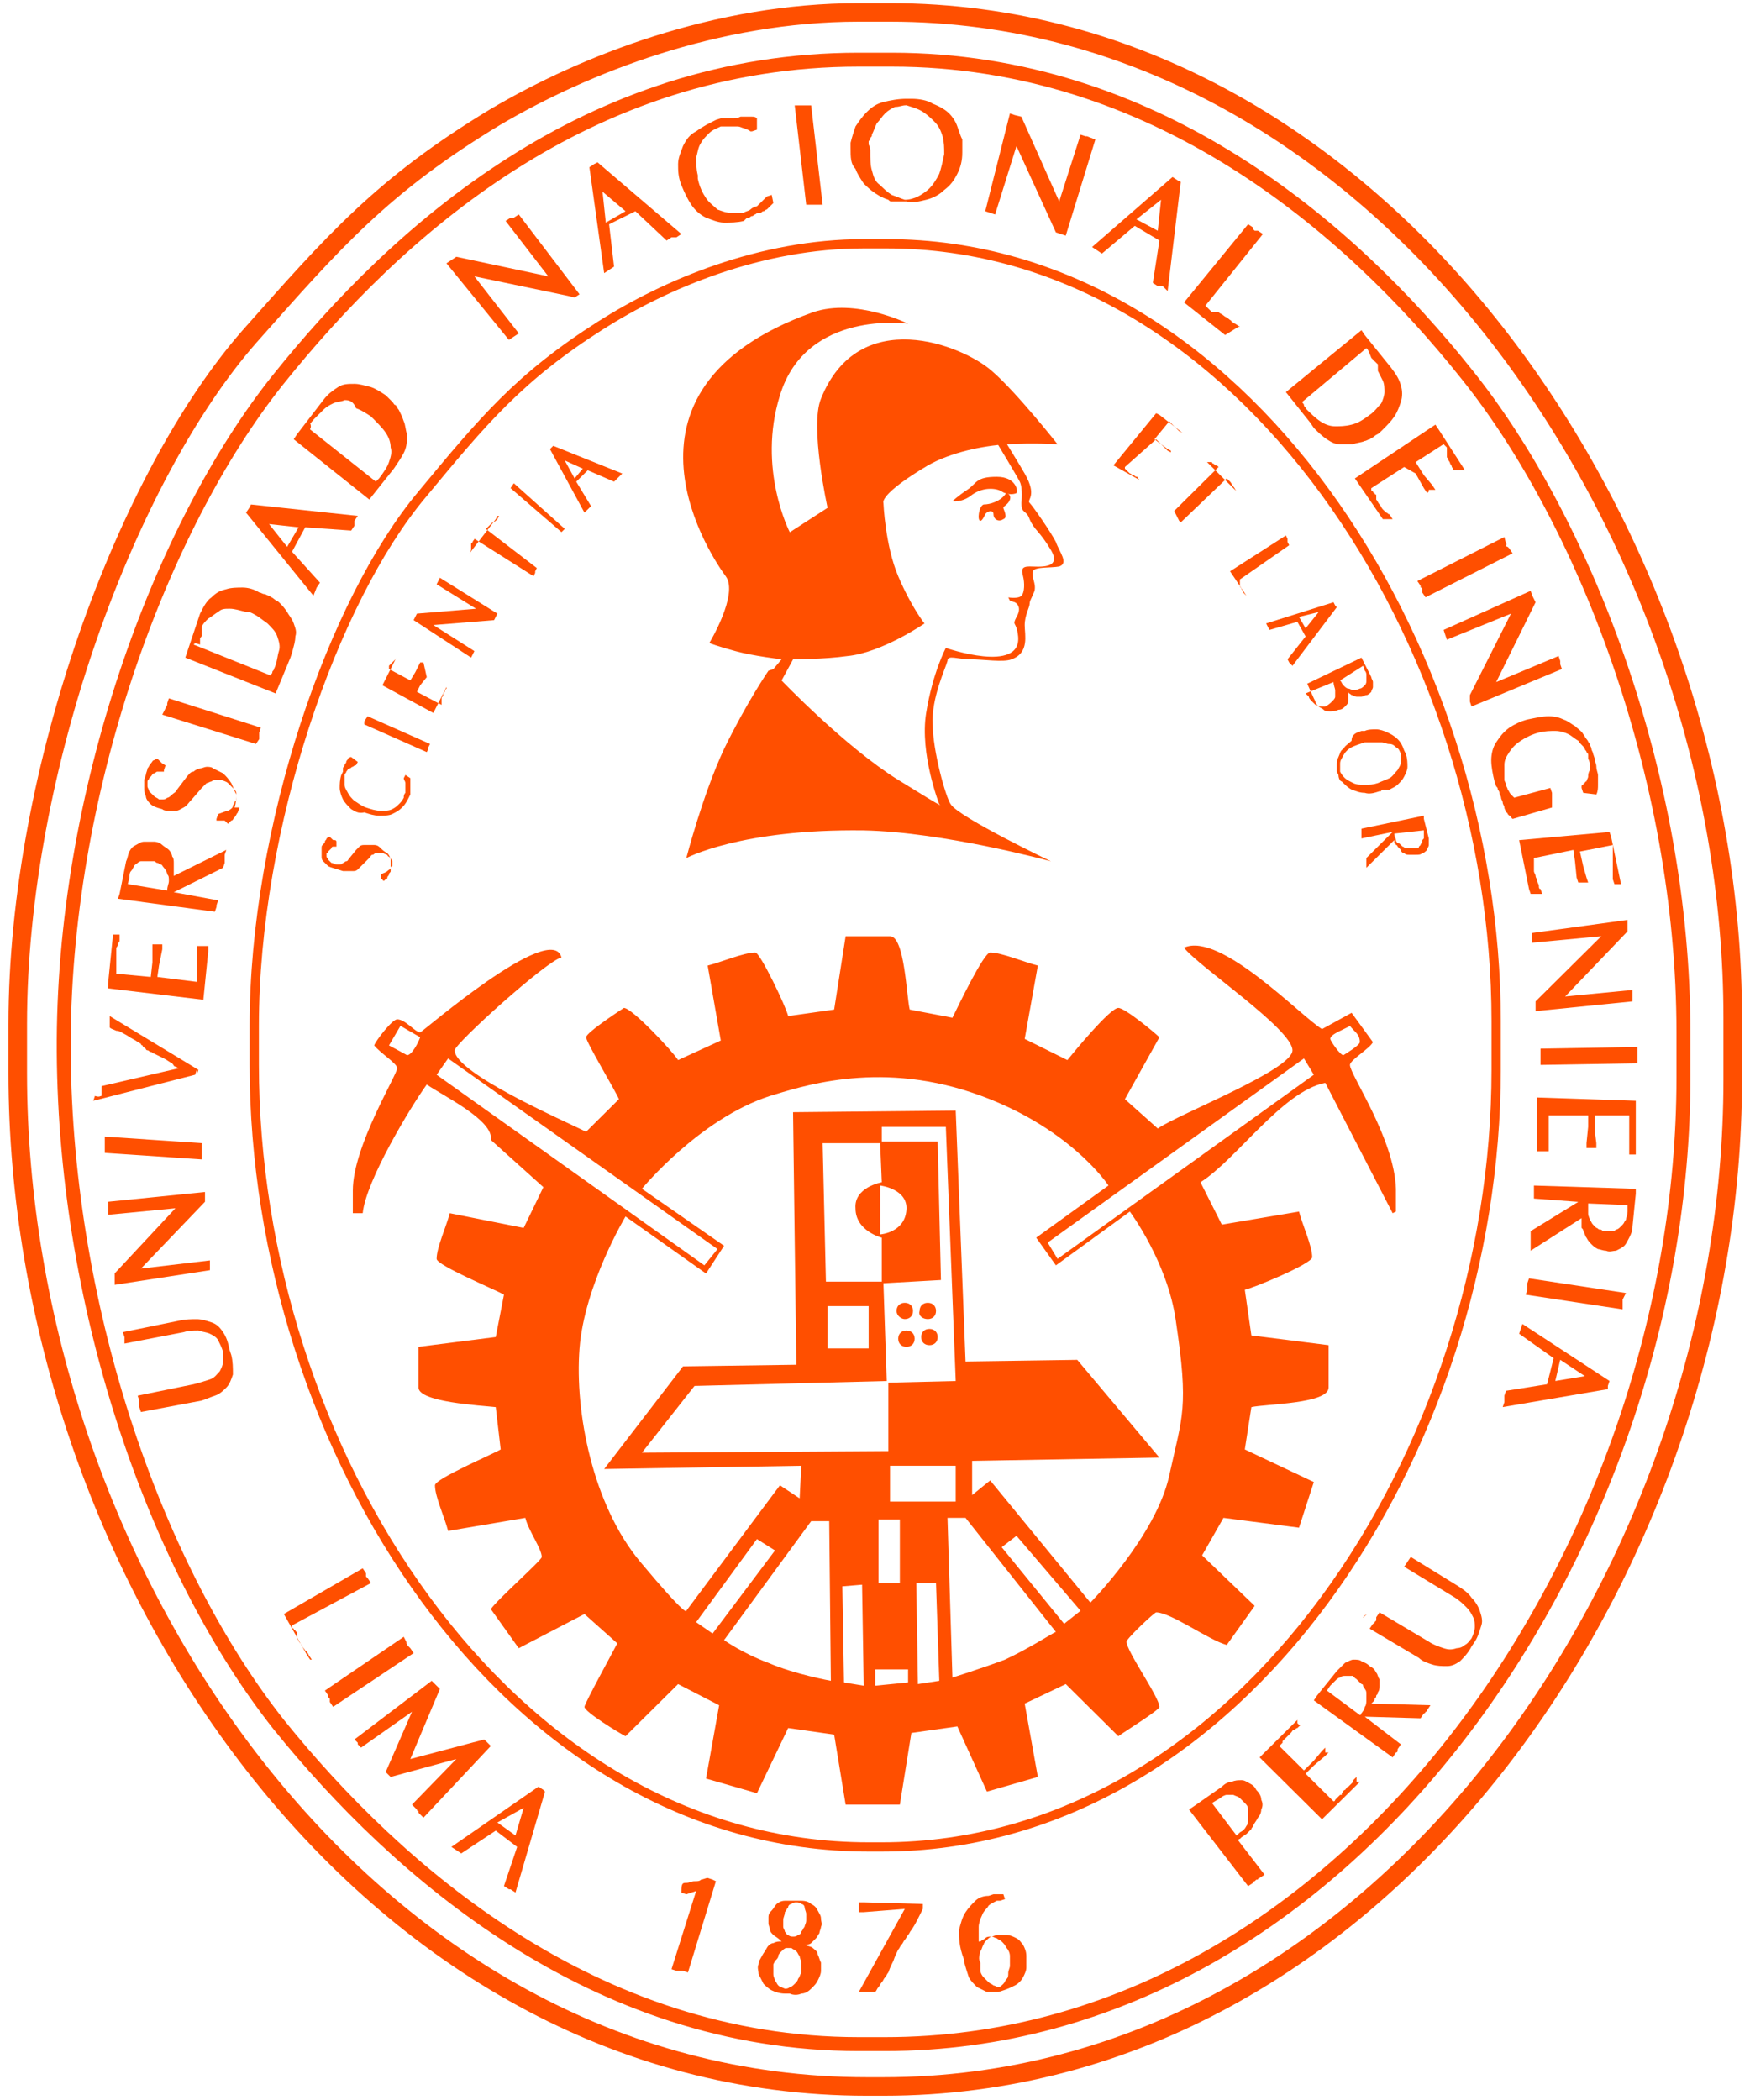 <svg width="50" height="60" viewBox="0 0 50 60" fill="none" xmlns="http://www.w3.org/2000/svg">
<path d="M24.537 1.705H25.476C33.032 1.705 38.57 6.5 41.903 10.689C45.235 14.832 48.098 22.141 48.098 29.495V30.799C48.098 44.066 38.617 58.403 25.288 58.403H24.537C16.98 58.403 11.348 53.469 7.969 49.279C4.543 44.95 1.868 37.595 1.821 30.054C1.774 22.653 4.59 15.065 7.922 10.876C11.348 6.593 16.793 1.705 24.537 1.705Z" stroke="#FF4F00" stroke-width="0.398" stroke-miterlimit="10"/>
<path d="M0.507 29.263C0.507 21.955 3.651 13.576 7.124 9.619C9.518 6.919 10.926 5.29 14.165 3.335C16.699 1.845 20.454 0.355 24.537 0.355H25.429C39.509 0.355 49.506 15.252 49.506 29.077V30.846C49.506 44.811 39.509 59.614 25.241 59.614H24.772C10.41 59.614 0.507 44.764 0.507 30.66V29.263V29.263Z" stroke="#FF4F00" stroke-width="0.53" stroke-miterlimit="10"/>
<path d="M7.265 29.309C7.265 23.63 9.518 17.159 12.052 14.134C13.789 12.039 14.822 10.782 17.168 9.292C18.999 8.129 21.721 6.965 24.678 6.965H25.335C35.52 6.965 42.747 18.463 42.747 29.169V30.566C42.747 41.365 35.52 52.77 25.194 52.77H24.819C14.446 52.77 7.265 41.319 7.265 30.426C7.265 30.426 7.265 29.309 7.265 29.309Z" stroke="#FF4F00" stroke-width="0.265" stroke-miterlimit="10"/>
<path d="M39.087 48.628C38.945 48.768 39.276 48.441 39.087 48.628V48.628Z" fill="#FF4F00"/>
<path d="M4.027 40.343L3.98 40.203V40.157V40.11C3.98 40.11 3.98 40.11 3.98 40.063C3.98 40.063 3.98 40.063 3.98 40.017L3.933 39.877L5.529 39.551C5.716 39.505 5.857 39.458 5.998 39.412C6.139 39.365 6.186 39.272 6.28 39.179C6.327 39.086 6.373 38.993 6.373 38.9C6.373 38.807 6.373 38.714 6.373 38.62C6.327 38.481 6.28 38.388 6.233 38.295C6.186 38.202 6.092 38.155 5.998 38.108C5.904 38.062 5.81 38.062 5.669 38.015C5.529 38.015 5.388 38.015 5.247 38.062L3.557 38.388V38.202L3.51 38.062L5.106 37.736C5.294 37.69 5.482 37.69 5.623 37.69C5.763 37.69 5.904 37.736 6.045 37.783C6.186 37.829 6.28 37.922 6.373 38.062C6.467 38.202 6.514 38.341 6.561 38.574L6.608 38.714C6.655 38.9 6.655 39.086 6.655 39.272C6.608 39.412 6.561 39.551 6.467 39.645C6.373 39.738 6.28 39.831 6.139 39.877C5.998 39.924 5.904 39.97 5.763 40.017L4.027 40.343Z" fill="#FF4F00"/>
<path d="M3.276 36.71V36.57V36.384L5.012 34.522L3.088 34.708V34.569C3.088 34.569 3.088 34.569 3.088 34.522C3.088 34.522 3.088 34.522 3.088 34.476V34.336L5.857 34.057V34.196V34.336L4.027 36.245L5.998 36.012V36.151V36.291L3.276 36.71Z" fill="#FF4F00"/>
<path d="M2.994 32.754C2.994 32.707 2.994 32.707 2.994 32.754C2.994 32.707 2.994 32.707 2.994 32.754C2.994 32.707 2.994 32.707 2.994 32.754V32.661V32.614V32.475L5.763 32.661V32.8C5.763 32.8 5.763 32.8 5.763 32.847V32.894V32.94V32.987V33.126L2.994 32.94V32.754Z" fill="#FF4F00"/>
<path d="M2.9 31.312V31.219V31.173V31.033L5.106 30.521C5.059 30.521 5.059 30.474 5.012 30.474C4.965 30.474 4.965 30.428 4.918 30.381C4.824 30.335 4.778 30.288 4.684 30.242C4.59 30.195 4.496 30.148 4.402 30.102C4.355 30.102 4.355 30.055 4.308 30.055C4.261 30.055 4.261 30.009 4.214 30.009C4.214 30.009 4.167 30.009 4.167 29.962C4.167 29.962 4.12 29.962 4.12 29.916C4.12 29.916 4.074 29.916 4.074 29.869C4.074 29.869 4.027 29.869 4.027 29.823C3.933 29.776 3.886 29.73 3.792 29.683C3.698 29.636 3.651 29.59 3.557 29.543C3.463 29.497 3.416 29.45 3.323 29.45C3.229 29.404 3.182 29.404 3.135 29.357V29.218C3.135 29.218 3.135 29.217 3.135 29.171V29.031L5.669 30.567L5.622 30.707V30.567L5.575 30.707L2.666 31.452L2.712 31.312C2.853 31.359 2.853 31.312 2.9 31.312Z" fill="#FF4F00"/>
<path d="M3.088 28.239V28.1L3.229 26.703H3.276C3.276 26.703 3.276 26.703 3.323 26.703H3.369C3.369 26.703 3.369 26.703 3.416 26.703V26.843C3.416 26.889 3.416 26.936 3.369 26.936C3.369 26.982 3.369 27.029 3.323 27.076C3.323 27.122 3.323 27.169 3.323 27.215C3.323 27.262 3.323 27.308 3.323 27.355C3.323 27.355 3.323 27.355 3.323 27.401C3.323 27.401 3.323 27.401 3.323 27.448C3.323 27.448 3.323 27.448 3.323 27.494C3.323 27.494 3.323 27.494 3.323 27.541C3.323 27.541 3.323 27.541 3.323 27.588C3.323 27.588 3.323 27.588 3.323 27.634C3.323 27.634 3.323 27.634 3.323 27.681C3.323 27.681 3.323 27.681 3.323 27.727V27.774V27.82L4.308 27.913L4.355 27.494V27.122V26.982H4.402C4.402 26.982 4.402 26.982 4.449 26.982C4.449 26.982 4.449 26.982 4.496 26.982C4.496 26.982 4.496 26.982 4.543 26.982C4.543 26.982 4.543 26.982 4.59 26.982H4.637V27.122L4.543 27.588L4.496 27.913L5.622 28.053V28.006V27.96V27.913V27.867V27.82C5.622 27.82 5.622 27.82 5.622 27.774C5.622 27.774 5.622 27.774 5.622 27.727C5.622 27.727 5.622 27.727 5.622 27.681C5.622 27.634 5.622 27.588 5.622 27.541C5.622 27.494 5.622 27.448 5.622 27.401C5.622 27.355 5.622 27.308 5.622 27.262C5.622 27.215 5.622 27.169 5.622 27.169V27.029H5.669C5.669 27.029 5.669 27.029 5.716 27.029C5.716 27.029 5.716 27.029 5.763 27.029C5.763 27.029 5.763 27.029 5.81 27.029C5.81 27.029 5.81 27.029 5.857 27.029C5.857 27.029 5.857 27.029 5.904 27.029C5.904 27.029 5.904 27.029 5.951 27.029V27.169L5.81 28.565L3.088 28.239Z" fill="#FF4F00"/>
<path d="M4.778 25.445C4.778 25.306 4.825 25.259 4.825 25.166C4.825 25.073 4.825 25.026 4.778 24.98C4.778 24.933 4.731 24.84 4.684 24.794C4.637 24.747 4.637 24.701 4.59 24.701C4.543 24.701 4.543 24.654 4.496 24.654C4.449 24.654 4.449 24.607 4.402 24.607C4.355 24.607 4.355 24.607 4.308 24.607H4.261H4.214H4.168H4.121C4.121 24.607 4.074 24.607 4.027 24.607C3.98 24.607 3.933 24.654 3.933 24.654C3.886 24.701 3.839 24.701 3.839 24.747C3.792 24.794 3.792 24.84 3.745 24.887C3.698 24.933 3.698 25.026 3.698 25.073L3.651 25.259L4.778 25.445ZM3.37 25.678L3.417 25.538L3.604 24.607C3.651 24.514 3.651 24.421 3.698 24.328C3.745 24.235 3.792 24.189 3.886 24.142C3.98 24.095 4.027 24.049 4.121 24.049C4.214 24.049 4.308 24.049 4.402 24.049C4.496 24.049 4.59 24.095 4.637 24.142C4.684 24.189 4.778 24.235 4.825 24.282C4.872 24.328 4.918 24.421 4.918 24.468C4.965 24.514 4.965 24.607 4.965 24.654C4.965 24.701 4.965 24.701 4.965 24.747C4.965 24.794 4.965 24.794 4.965 24.84C4.965 24.887 4.965 24.887 4.965 24.933C4.965 24.98 4.965 24.98 4.965 25.026L6.467 24.282L6.42 24.421C6.42 24.421 6.42 24.421 6.42 24.468C6.42 24.468 6.42 24.468 6.42 24.514C6.42 24.514 6.42 24.514 6.42 24.561V24.607V24.654L6.373 24.794L4.965 25.492L6.233 25.725L6.186 25.864V25.911L6.139 26.05L3.37 25.678Z" fill="#FF4F00"/>
<path d="M4.308 22.979C4.261 22.933 4.167 22.84 4.167 22.746C4.12 22.653 4.12 22.56 4.12 22.514C4.12 22.421 4.12 22.328 4.12 22.281L4.167 22.141C4.167 22.095 4.214 22.002 4.214 21.955C4.261 21.909 4.261 21.862 4.308 21.815C4.355 21.769 4.355 21.722 4.402 21.722C4.449 21.676 4.496 21.676 4.496 21.676L4.543 21.722L4.59 21.769L4.637 21.815C4.684 21.815 4.684 21.862 4.731 21.862L4.684 22.002V22.048C4.684 22.048 4.684 22.048 4.637 22.048C4.637 22.048 4.637 22.048 4.59 22.048H4.543H4.496C4.449 22.048 4.449 22.095 4.402 22.095C4.355 22.095 4.355 22.141 4.308 22.188L4.261 22.234C4.261 22.281 4.214 22.281 4.214 22.328C4.214 22.374 4.214 22.421 4.214 22.467C4.214 22.514 4.261 22.56 4.261 22.607C4.308 22.653 4.355 22.7 4.402 22.746C4.449 22.793 4.496 22.793 4.543 22.84C4.59 22.84 4.637 22.84 4.637 22.84C4.684 22.84 4.731 22.84 4.777 22.793C4.824 22.793 4.871 22.746 4.918 22.7C4.965 22.653 5.012 22.653 5.059 22.56L5.341 22.188C5.388 22.141 5.435 22.048 5.528 22.048C5.575 22.002 5.669 21.955 5.716 21.955C5.763 21.955 5.857 21.909 5.904 21.909C5.951 21.909 6.045 21.909 6.092 21.955C6.185 22.002 6.279 22.048 6.373 22.095C6.467 22.188 6.514 22.234 6.608 22.374C6.655 22.467 6.702 22.607 6.749 22.7C6.749 22.793 6.749 22.933 6.702 23.072H6.843C6.843 23.119 6.796 23.165 6.796 23.212C6.749 23.259 6.749 23.305 6.702 23.352C6.655 23.398 6.655 23.445 6.608 23.445C6.561 23.491 6.561 23.491 6.514 23.538L6.467 23.491L6.42 23.445C6.42 23.445 6.42 23.445 6.373 23.445C6.373 23.445 6.373 23.445 6.326 23.445C6.326 23.445 6.326 23.445 6.279 23.445C6.279 23.445 6.279 23.445 6.232 23.445C6.232 23.445 6.232 23.445 6.185 23.445V23.398L6.232 23.259C6.373 23.212 6.467 23.165 6.514 23.165C6.608 23.119 6.655 23.072 6.655 23.026C6.655 22.979 6.702 22.979 6.702 22.933C6.702 22.886 6.749 22.886 6.749 22.84C6.749 22.793 6.749 22.7 6.749 22.653C6.749 22.607 6.702 22.56 6.655 22.514C6.608 22.467 6.561 22.421 6.514 22.374C6.467 22.328 6.42 22.328 6.326 22.281C6.279 22.281 6.232 22.281 6.185 22.281C6.139 22.281 6.092 22.281 6.045 22.328C5.998 22.328 5.951 22.374 5.904 22.374C5.857 22.421 5.81 22.467 5.763 22.514L5.481 22.84C5.388 22.933 5.341 23.026 5.247 23.072C5.153 23.119 5.106 23.165 5.012 23.165C4.965 23.165 4.871 23.165 4.824 23.165C4.777 23.165 4.684 23.165 4.637 23.119C4.449 23.072 4.355 23.026 4.308 22.979Z" fill="#FF4F00"/>
<path d="M4.731 20.232C4.778 20.186 4.778 20.186 4.731 20.232C4.778 20.186 4.778 20.186 4.731 20.232C4.778 20.186 4.778 20.186 4.731 20.232L4.778 20.139V20.093L4.824 19.953L7.453 20.791L7.406 20.931C7.406 20.931 7.406 20.931 7.406 20.977V21.024V21.07C7.406 21.07 7.406 21.07 7.406 21.117L7.312 21.256L4.637 20.419L4.731 20.232Z" fill="#FF4F00"/>
<path d="M5.529 18.416L7.735 19.301C7.735 19.254 7.781 19.254 7.781 19.208C7.781 19.161 7.828 19.161 7.828 19.115C7.922 18.928 7.922 18.742 7.969 18.603C8.016 18.463 7.969 18.323 7.922 18.184C7.875 18.044 7.781 17.951 7.641 17.811C7.5 17.718 7.359 17.578 7.124 17.485C7.124 17.485 7.124 17.485 7.077 17.485C7.077 17.485 7.077 17.485 7.031 17.485C6.843 17.439 6.702 17.392 6.561 17.392C6.42 17.392 6.327 17.392 6.233 17.485C6.139 17.532 6.045 17.625 5.951 17.672C5.857 17.765 5.81 17.811 5.763 17.904C5.763 17.904 5.763 17.904 5.763 17.951C5.763 17.951 5.763 17.951 5.763 17.997V18.044C5.763 18.044 5.763 18.044 5.763 18.09C5.763 18.09 5.763 18.09 5.763 18.137C5.763 18.184 5.763 18.184 5.716 18.23C5.716 18.277 5.716 18.277 5.716 18.323V18.37V18.416C5.576 18.37 5.576 18.37 5.529 18.416C5.576 18.416 5.576 18.416 5.529 18.416ZM5.716 17.532C5.81 17.346 5.904 17.16 6.045 17.066C6.186 16.927 6.28 16.88 6.467 16.834C6.608 16.787 6.796 16.787 6.937 16.787C7.077 16.787 7.265 16.834 7.406 16.927C7.453 16.927 7.5 16.973 7.547 16.973C7.594 16.973 7.641 17.02 7.688 17.02C7.735 17.066 7.781 17.066 7.828 17.113C7.875 17.16 7.922 17.16 7.969 17.206C8.063 17.299 8.11 17.346 8.204 17.485C8.251 17.578 8.345 17.672 8.392 17.811C8.439 17.951 8.485 18.044 8.439 18.184C8.439 18.323 8.392 18.463 8.345 18.649L8.298 18.789L7.875 19.813L5.294 18.789L5.341 18.649L5.716 17.532Z" fill="#FF4F00"/>
<path d="M8.532 15.066L7.687 14.973L8.204 15.624L8.532 15.066ZM7.03 14.647L7.124 14.507L7.171 14.414L10.222 14.74L10.128 14.88C10.128 14.88 10.128 14.88 10.128 14.926C10.128 14.926 10.128 14.926 10.128 14.973C10.128 14.973 10.128 14.973 10.128 15.019L10.034 15.159L8.72 15.066L8.344 15.764L9.142 16.648L9.048 16.788L8.955 17.021L7.03 14.647Z" fill="#FF4F00"/>
<path d="M8.861 12.27L10.738 13.76L10.785 13.713L10.832 13.667C10.973 13.48 11.067 13.341 11.114 13.201C11.161 13.062 11.208 12.922 11.161 12.782C11.161 12.643 11.114 12.503 11.02 12.363C10.926 12.224 10.785 12.084 10.598 11.898C10.457 11.805 10.316 11.712 10.175 11.665C10.081 11.432 9.94 11.432 9.847 11.432C9.753 11.479 9.612 11.479 9.518 11.525C9.424 11.572 9.33 11.618 9.236 11.712C9.236 11.712 9.236 11.712 9.189 11.758C9.189 11.758 9.189 11.758 9.143 11.805C9.143 11.805 9.143 11.805 9.096 11.851C9.096 11.851 9.096 11.851 9.049 11.898L9.002 11.944L8.955 11.991C8.955 11.991 8.955 12.037 8.908 12.037C8.908 12.037 8.908 12.084 8.861 12.084C8.908 12.224 8.861 12.224 8.861 12.27C8.861 12.224 8.861 12.224 8.861 12.27ZM9.236 11.432C9.377 11.246 9.518 11.153 9.659 11.06C9.8 10.967 9.94 10.967 10.128 10.967C10.269 10.967 10.41 11.013 10.598 11.06C10.738 11.106 10.879 11.2 11.02 11.293C11.067 11.339 11.067 11.339 11.114 11.386C11.161 11.432 11.161 11.432 11.208 11.479C11.255 11.525 11.255 11.572 11.302 11.572C11.348 11.618 11.348 11.665 11.395 11.712C11.442 11.805 11.489 11.898 11.536 12.037C11.583 12.131 11.583 12.27 11.63 12.41C11.63 12.55 11.63 12.689 11.583 12.829C11.536 12.969 11.442 13.108 11.348 13.248L11.255 13.387L10.551 14.272L8.392 12.55L8.485 12.41L9.236 11.432Z" fill="#FF4F00"/>
<path d="M12.756 7.523L12.897 7.43L13.038 7.337L15.666 7.896L14.446 6.313L14.587 6.22C14.587 6.22 14.587 6.22 14.634 6.22C14.634 6.22 14.634 6.22 14.681 6.22L14.822 6.127L16.558 8.408L16.417 8.501L16.23 8.454L13.554 7.896L14.822 9.525L14.681 9.618L14.54 9.711L12.756 7.523Z" fill="#FF4F00"/>
<path d="M17.872 6.035L17.215 5.477L17.309 6.361L17.872 6.035ZM16.84 4.778L16.98 4.685L17.074 4.639L19.468 6.687L19.327 6.78C19.327 6.78 19.327 6.78 19.28 6.78C19.28 6.78 19.28 6.78 19.233 6.78C19.233 6.78 19.233 6.78 19.186 6.78L19.046 6.873L18.154 6.035L17.403 6.408L17.544 7.618L17.403 7.711L17.262 7.804L16.84 4.778Z" fill="#FF4F00"/>
<path d="M19.374 4.684C19.374 4.498 19.468 4.312 19.515 4.172C19.609 3.986 19.703 3.846 19.89 3.753C20.078 3.613 20.266 3.52 20.453 3.427L20.594 3.381H20.641H20.688H20.735H20.782C20.829 3.381 20.829 3.381 20.876 3.381C20.923 3.381 20.923 3.381 20.97 3.381C21.017 3.381 21.064 3.381 21.157 3.334C21.204 3.334 21.251 3.334 21.345 3.334C21.392 3.334 21.439 3.334 21.486 3.334C21.533 3.334 21.58 3.334 21.627 3.381V3.706L21.486 3.753H21.439C21.392 3.706 21.345 3.706 21.251 3.66C21.204 3.66 21.157 3.613 21.064 3.613C21.017 3.613 20.97 3.613 20.876 3.613C20.829 3.613 20.782 3.613 20.688 3.613H20.641H20.594C20.5 3.66 20.36 3.706 20.266 3.799C20.172 3.893 20.078 3.986 20.031 4.079C19.937 4.218 19.937 4.358 19.89 4.498C19.89 4.637 19.89 4.824 19.937 5.01V5.056V5.103C19.984 5.336 20.078 5.522 20.172 5.661C20.266 5.801 20.407 5.894 20.5 5.987C20.641 6.034 20.735 6.08 20.876 6.08C21.017 6.08 21.111 6.08 21.251 6.08C21.298 6.034 21.392 6.034 21.439 5.987C21.486 5.941 21.58 5.894 21.627 5.894C21.674 5.848 21.721 5.801 21.768 5.755C21.815 5.708 21.861 5.661 21.909 5.615L22.049 5.568L22.096 5.801L22.049 5.848L22.002 5.894L21.955 5.941L21.909 5.987C21.861 5.987 21.861 6.034 21.815 6.034C21.768 6.034 21.768 6.08 21.721 6.08C21.721 6.08 21.721 6.08 21.674 6.08C21.627 6.08 21.58 6.127 21.58 6.127C21.533 6.127 21.533 6.174 21.486 6.174C21.439 6.174 21.439 6.22 21.392 6.22C21.345 6.22 21.345 6.22 21.298 6.267L21.251 6.313C21.064 6.36 20.876 6.36 20.688 6.36C20.5 6.36 20.313 6.267 20.172 6.22C19.984 6.127 19.843 5.987 19.75 5.848C19.656 5.708 19.562 5.522 19.468 5.289C19.374 5.056 19.374 4.87 19.374 4.684Z" fill="#FF4F00"/>
<path d="M22.894 3.01C22.941 3.01 22.941 3.01 22.894 3.01H22.988H23.035H23.176L23.504 5.849H23.363C23.363 5.849 23.363 5.849 23.316 5.849H23.27H23.223H23.176H23.035L22.706 3.01H22.894C22.847 3.01 22.847 3.01 22.894 3.01Z" fill="#FF4F00"/>
<path d="M24.866 4.312C24.866 4.545 24.866 4.731 24.912 4.87C24.959 5.057 25.006 5.196 25.147 5.289C25.241 5.383 25.335 5.476 25.476 5.569C25.616 5.615 25.71 5.662 25.851 5.708C25.992 5.708 26.133 5.662 26.227 5.615C26.32 5.569 26.461 5.476 26.555 5.383C26.649 5.289 26.743 5.15 26.837 4.964C26.884 4.824 26.931 4.638 26.977 4.405C26.977 4.219 26.977 4.079 26.931 3.893C26.884 3.753 26.837 3.614 26.696 3.474C26.602 3.381 26.508 3.288 26.367 3.195C26.227 3.102 26.039 3.055 25.898 3.008C25.757 3.008 25.71 3.055 25.57 3.055C25.476 3.102 25.382 3.148 25.288 3.241C25.194 3.334 25.147 3.427 25.053 3.521C25.006 3.614 24.959 3.753 24.912 3.846C24.912 3.893 24.912 3.893 24.866 3.939C24.866 3.986 24.866 3.986 24.819 4.033C24.819 4.079 24.819 4.079 24.819 4.126C24.866 4.219 24.866 4.265 24.866 4.312ZM24.302 4.219C24.302 4.172 24.302 4.172 24.302 4.126V4.079C24.349 3.893 24.396 3.753 24.443 3.614C24.537 3.474 24.631 3.334 24.772 3.195C24.912 3.055 25.053 2.962 25.241 2.915C25.429 2.869 25.663 2.822 25.898 2.822H26.039C26.273 2.822 26.508 2.869 26.649 2.962C26.884 3.055 27.024 3.148 27.118 3.241C27.212 3.334 27.306 3.474 27.353 3.614C27.4 3.753 27.447 3.893 27.494 3.986V4.033V4.079V4.126V4.172C27.494 4.219 27.494 4.219 27.494 4.265C27.494 4.312 27.494 4.312 27.494 4.358C27.494 4.591 27.447 4.777 27.353 4.964C27.259 5.15 27.165 5.289 26.977 5.429C26.837 5.569 26.649 5.662 26.461 5.708C26.273 5.755 26.086 5.801 25.898 5.755H25.757C25.71 5.755 25.71 5.755 25.663 5.755C25.616 5.755 25.616 5.755 25.57 5.755C25.523 5.755 25.523 5.755 25.476 5.755C25.429 5.755 25.429 5.755 25.382 5.708C25.241 5.662 25.147 5.615 25.006 5.522C24.866 5.429 24.772 5.336 24.678 5.243C24.584 5.103 24.49 4.964 24.443 4.824C24.302 4.684 24.302 4.498 24.302 4.219C24.302 4.265 24.302 4.219 24.302 4.219Z" fill="#FF4F00"/>
<path d="M28.855 3.242L28.995 3.289L29.183 3.335L30.263 5.756L30.873 3.847L31.014 3.894C31.014 3.894 31.014 3.894 31.061 3.894L31.295 3.987L30.45 6.733L30.31 6.687L30.169 6.64L29.042 4.173L28.432 6.128L28.291 6.082L28.151 6.035L28.855 3.242Z" fill="#FF4F00"/>
<path d="M33.079 6.593L33.173 5.708L32.469 6.267L33.079 6.593ZM33.501 5.057L33.642 5.15L33.736 5.196L33.361 8.315L33.22 8.175C33.22 8.175 33.22 8.175 33.173 8.175C33.173 8.175 33.173 8.175 33.126 8.175C33.126 8.175 33.126 8.175 33.079 8.175L32.938 8.082L33.126 6.872L32.422 6.453L31.483 7.245L31.343 7.151L31.202 7.058L33.501 5.057Z" fill="#FF4F00"/>
<path d="M35.66 6.406L35.801 6.499V6.546C35.801 6.546 35.801 6.546 35.848 6.592H35.895C35.895 6.592 35.895 6.592 35.942 6.592L36.083 6.686L34.44 8.734L34.487 8.78L34.534 8.827L34.581 8.873L34.628 8.92C34.628 8.92 34.628 8.92 34.675 8.92C34.722 8.92 34.675 8.92 34.722 8.92C34.722 8.92 34.722 8.92 34.769 8.92C34.769 8.92 34.769 8.92 34.816 8.92C34.862 8.967 34.909 8.967 34.956 9.013C35.003 9.06 35.05 9.06 35.097 9.106C35.144 9.153 35.191 9.153 35.191 9.199C35.238 9.199 35.238 9.246 35.285 9.246L35.426 9.339C35.426 9.339 35.426 9.339 35.379 9.339L35.003 9.572L33.83 8.641L35.66 6.406Z" fill="#FF4F00"/>
<path d="M39.04 9.946L37.209 11.482C37.209 11.528 37.256 11.528 37.256 11.575C37.256 11.621 37.303 11.621 37.303 11.668C37.444 11.808 37.585 11.947 37.726 12.04C37.866 12.133 38.007 12.18 38.148 12.18C38.289 12.18 38.43 12.18 38.617 12.133C38.805 12.087 38.946 11.994 39.134 11.854C39.274 11.761 39.368 11.621 39.462 11.528C39.509 11.435 39.556 11.296 39.556 11.203C39.556 11.109 39.556 10.97 39.509 10.877C39.462 10.784 39.415 10.69 39.368 10.597C39.368 10.597 39.368 10.597 39.368 10.551C39.368 10.551 39.368 10.551 39.368 10.504V10.458C39.368 10.458 39.368 10.458 39.368 10.411L39.321 10.365L39.274 10.318C39.274 10.318 39.227 10.318 39.227 10.271C39.227 10.271 39.227 10.271 39.181 10.225C39.087 9.992 39.087 9.992 39.04 9.946ZM39.744 10.504C39.885 10.69 39.978 10.83 40.025 11.016C40.072 11.156 40.072 11.342 40.025 11.482C39.978 11.621 39.931 11.761 39.838 11.901C39.744 12.04 39.65 12.133 39.509 12.273C39.462 12.32 39.462 12.32 39.415 12.366C39.368 12.413 39.321 12.413 39.274 12.459C39.227 12.506 39.181 12.506 39.134 12.553C39.087 12.553 39.04 12.599 38.993 12.599C38.899 12.646 38.758 12.646 38.664 12.692C38.523 12.692 38.43 12.692 38.289 12.692C38.148 12.692 38.054 12.646 37.913 12.553C37.773 12.459 37.679 12.366 37.538 12.227L37.444 12.087L36.74 11.203L38.899 9.434L38.993 9.573L39.744 10.504Z" fill="#FF4F00"/>
<path d="M41.011 12.133L41.105 12.273L41.855 13.436H41.809C41.809 13.436 41.809 13.436 41.762 13.436C41.762 13.436 41.762 13.436 41.715 13.436H41.527C41.527 13.39 41.48 13.343 41.48 13.343C41.48 13.297 41.433 13.25 41.433 13.25C41.433 13.204 41.386 13.157 41.386 13.157C41.386 13.11 41.339 13.064 41.339 13.064C41.339 13.064 41.339 13.064 41.339 13.017C41.339 13.017 41.339 13.017 41.339 12.971C41.339 12.971 41.339 12.971 41.339 12.924C41.339 12.924 41.339 12.924 41.339 12.878C41.339 12.878 41.339 12.878 41.339 12.831C41.339 12.831 41.339 12.831 41.339 12.784L41.292 12.738L41.245 12.691L40.447 13.204L40.682 13.576L40.917 13.855L41.011 13.995C41.011 13.995 41.011 13.995 40.964 13.995C40.964 13.995 40.964 13.995 40.917 13.995C40.917 13.995 40.917 13.995 40.87 13.995C40.87 13.995 40.87 13.995 40.823 13.995C40.823 13.995 40.823 13.995 40.823 14.041C40.823 14.041 40.823 14.041 40.776 14.088L40.682 13.948L40.447 13.529L40.119 13.343L39.18 13.948V13.995C39.18 13.995 39.18 14.041 39.227 14.041C39.227 14.041 39.227 14.088 39.274 14.088C39.274 14.088 39.274 14.134 39.321 14.134C39.321 14.134 39.321 14.134 39.321 14.181C39.321 14.181 39.321 14.181 39.321 14.228C39.321 14.228 39.321 14.228 39.321 14.274C39.368 14.321 39.368 14.367 39.415 14.414C39.462 14.46 39.462 14.507 39.509 14.553C39.556 14.6 39.556 14.6 39.603 14.646C39.65 14.646 39.65 14.693 39.697 14.693L39.79 14.833H39.743H39.697C39.697 14.833 39.697 14.833 39.65 14.833C39.65 14.833 39.65 14.833 39.603 14.833C39.603 14.833 39.603 14.833 39.556 14.833C39.556 14.833 39.556 14.833 39.509 14.833L39.415 14.693L38.711 13.669L41.011 12.133Z" fill="#FF4F00"/>
<path d="M43.029 15.53C43.029 15.576 43.076 15.576 43.029 15.53C43.076 15.576 43.076 15.576 43.029 15.53C43.029 15.576 43.029 15.576 43.029 15.53C43.029 15.576 43.029 15.623 43.076 15.623C43.076 15.623 43.076 15.623 43.123 15.67L43.217 15.809L40.729 17.066L40.635 16.927C40.635 16.927 40.635 16.927 40.635 16.88V16.833C40.635 16.833 40.635 16.787 40.589 16.787C40.589 16.787 40.589 16.787 40.589 16.74L40.495 16.601L42.982 15.344L43.029 15.53Z" fill="#FF4F00"/>
<path d="M43.733 16.881L43.78 17.02L43.874 17.207L42.748 19.488L44.531 18.743L44.578 18.883C44.578 18.883 44.578 18.883 44.578 18.929C44.578 18.929 44.578 18.929 44.578 18.976L44.625 19.115L42.044 20.186L41.997 20.046V19.86L43.17 17.533L41.34 18.277L41.292 18.138L41.246 17.998L43.733 16.881Z" fill="#FF4F00"/>
<path d="M44.249 20.465C44.437 20.465 44.578 20.511 44.672 20.558C44.813 20.605 44.907 20.698 45 20.744C45.094 20.837 45.188 20.884 45.235 20.977C45.282 21.023 45.282 21.07 45.329 21.116C45.376 21.163 45.376 21.21 45.423 21.256C45.423 21.303 45.47 21.349 45.47 21.396C45.47 21.442 45.517 21.489 45.517 21.535L45.564 21.675C45.564 21.768 45.611 21.815 45.611 21.908C45.611 22.001 45.657 22.094 45.657 22.141C45.657 22.234 45.657 22.327 45.657 22.42C45.657 22.513 45.657 22.606 45.611 22.699L45.235 22.653L45.188 22.513V22.466C45.188 22.466 45.188 22.42 45.235 22.42C45.235 22.42 45.235 22.373 45.282 22.373C45.282 22.373 45.282 22.327 45.329 22.327C45.329 22.28 45.376 22.234 45.376 22.187C45.376 22.141 45.376 22.094 45.423 22.001C45.423 21.954 45.423 21.908 45.423 21.861C45.423 21.815 45.423 21.768 45.376 21.675V21.629V21.582C45.376 21.535 45.376 21.535 45.329 21.489C45.329 21.442 45.282 21.442 45.282 21.396C45.235 21.303 45.141 21.256 45.094 21.163C45 21.116 44.907 21.023 44.813 20.977C44.719 20.93 44.578 20.884 44.437 20.884C44.296 20.884 44.156 20.884 43.968 20.93C43.78 20.977 43.592 21.07 43.452 21.163C43.311 21.256 43.217 21.349 43.123 21.489C43.029 21.629 42.982 21.722 42.982 21.861C42.982 22.001 42.982 22.141 42.982 22.28C42.982 22.327 43.029 22.373 43.029 22.42C43.029 22.466 43.076 22.513 43.076 22.56C43.123 22.606 43.123 22.653 43.17 22.699C43.217 22.746 43.217 22.746 43.264 22.792L44.296 22.513L44.343 22.653V22.699V22.746V23.072L43.217 23.398C43.217 23.398 43.217 23.398 43.17 23.351C43.17 23.351 43.17 23.304 43.123 23.304L43.076 23.258C43.076 23.258 43.076 23.211 43.029 23.211C43.029 23.165 42.982 23.118 42.982 23.072C42.982 23.025 42.935 22.979 42.935 22.932C42.935 22.886 42.888 22.839 42.888 22.792C42.888 22.746 42.841 22.699 42.841 22.653C42.841 22.606 42.794 22.56 42.794 22.56C42.794 22.513 42.794 22.513 42.748 22.466L42.701 22.327C42.654 22.141 42.607 21.908 42.607 21.722C42.607 21.535 42.654 21.349 42.748 21.21C42.841 21.07 42.935 20.93 43.123 20.791C43.264 20.698 43.452 20.605 43.639 20.558C43.874 20.511 44.062 20.465 44.249 20.465Z" fill="#FF4F00"/>
<path d="M45.986 23.771L46.033 23.911L46.315 25.261H46.267C46.267 25.261 46.267 25.261 46.221 25.261H46.174C46.174 25.261 46.174 25.261 46.127 25.261L46.08 25.121C46.08 25.075 46.08 25.028 46.08 25.028C46.08 24.982 46.08 24.935 46.08 24.889C46.08 24.842 46.08 24.796 46.08 24.749C46.08 24.703 46.08 24.656 46.08 24.609C46.08 24.609 46.08 24.609 46.08 24.563C46.08 24.563 46.08 24.563 46.08 24.516C46.08 24.516 46.08 24.516 46.08 24.47C46.08 24.47 46.08 24.47 46.08 24.423C46.08 24.423 46.08 24.423 46.08 24.377V24.33C46.08 24.33 46.08 24.33 46.08 24.284C46.08 24.284 46.08 24.284 46.08 24.237V24.19V24.144L45.141 24.33L45.235 24.749L45.329 25.075L45.376 25.215H45.329C45.329 25.215 45.329 25.215 45.282 25.215C45.282 25.215 45.282 25.215 45.235 25.215C45.235 25.215 45.235 25.215 45.188 25.215C45.188 25.215 45.188 25.215 45.141 25.215C45.141 25.215 45.141 25.215 45.094 25.215L45.047 25.075L45 24.609L44.953 24.284L43.827 24.516V24.563V24.609V24.656V24.703V24.749C43.827 24.749 43.827 24.749 43.827 24.796C43.827 24.796 43.827 24.796 43.827 24.842C43.827 24.842 43.827 24.842 43.827 24.889C43.827 24.935 43.874 24.982 43.874 25.028C43.874 25.075 43.921 25.121 43.921 25.168C43.921 25.215 43.968 25.261 43.968 25.308C43.968 25.354 43.968 25.401 44.015 25.401L44.062 25.54H44.015H43.968C43.968 25.54 43.968 25.54 43.921 25.54C43.921 25.54 43.921 25.54 43.874 25.54C43.874 25.54 43.874 25.54 43.827 25.54C43.827 25.54 43.827 25.54 43.78 25.54C43.78 25.54 43.78 25.54 43.733 25.54L43.686 25.401L43.404 24.004L45.986 23.771Z" fill="#FF4F00"/>
<path d="M46.502 26.283V26.423V26.609L44.719 28.471L46.643 28.285V28.424C46.643 28.424 46.643 28.424 46.643 28.471V28.611L43.874 28.89V28.75V28.611L45.751 26.749L43.78 26.935V26.795V26.656L46.502 26.283Z" fill="#FF4F00"/>
<path d="M46.784 30.1C46.737 30.1 46.737 30.1 46.784 30.1C46.737 30.1 46.737 30.1 46.784 30.1C46.784 30.147 46.784 30.147 46.784 30.1V30.193V30.24V30.38L44.015 30.426V30.287C44.015 30.287 44.015 30.287 44.015 30.24V30.193V30.147V30.1V29.961L46.784 29.914V30.1C46.784 30.054 46.784 30.054 46.784 30.1Z" fill="#FF4F00"/>
<path d="M46.737 31.451V31.59V32.987H46.69C46.69 32.987 46.69 32.987 46.643 32.987H46.596C46.596 32.987 46.596 32.987 46.549 32.987V32.847C46.549 32.8 46.549 32.754 46.549 32.754C46.549 32.707 46.549 32.661 46.549 32.614C46.549 32.568 46.549 32.521 46.549 32.475C46.549 32.428 46.549 32.382 46.549 32.335C46.549 32.335 46.549 32.335 46.549 32.288C46.549 32.288 46.549 32.288 46.549 32.242C46.549 32.242 46.549 32.242 46.549 32.195C46.549 32.195 46.549 32.195 46.549 32.149C46.549 32.149 46.549 32.149 46.549 32.102V32.056C46.549 32.056 46.549 32.056 46.549 32.009C46.549 31.963 46.549 32.009 46.549 31.963V31.916V31.869H45.563V32.288L45.61 32.661V32.8H45.563C45.563 32.8 45.563 32.8 45.516 32.8C45.516 32.8 45.516 32.8 45.469 32.8C45.469 32.8 45.469 32.8 45.423 32.8C45.423 32.8 45.423 32.8 45.376 32.8H45.329V32.661L45.376 32.195V31.869H44.249V31.916V31.963V32.009V32.056V32.102C44.249 32.102 44.249 32.102 44.249 32.149C44.249 32.149 44.249 32.149 44.249 32.195C44.249 32.195 44.249 32.195 44.249 32.242C44.249 32.288 44.249 32.335 44.249 32.382C44.249 32.428 44.249 32.475 44.249 32.521C44.249 32.568 44.249 32.614 44.249 32.661C44.249 32.707 44.249 32.754 44.249 32.754V32.894H44.202H44.155C44.155 32.894 44.155 32.894 44.108 32.894C44.062 32.894 44.108 32.894 44.062 32.894C44.014 32.894 44.062 32.894 44.014 32.894C43.968 32.894 44.014 32.894 43.968 32.894C43.968 32.894 43.968 32.894 43.921 32.894V32.754V31.357L46.737 31.451Z" fill="#FF4F00"/>
<path d="M45.376 34.385C45.376 34.432 45.376 34.432 45.376 34.385C45.376 34.525 45.376 34.571 45.376 34.664C45.376 34.758 45.422 34.804 45.422 34.851C45.469 34.897 45.469 34.944 45.516 34.99C45.563 35.037 45.61 35.083 45.61 35.083C45.657 35.083 45.657 35.13 45.704 35.13C45.751 35.13 45.751 35.13 45.798 35.176C45.845 35.176 45.845 35.176 45.892 35.176H45.939H45.986H46.033H46.08C46.08 35.176 46.127 35.176 46.173 35.13C46.22 35.13 46.267 35.083 46.267 35.083C46.267 35.083 46.314 35.037 46.361 34.99C46.408 34.944 46.408 34.897 46.455 34.851C46.455 34.804 46.502 34.711 46.502 34.618V34.432L45.376 34.385C45.422 34.385 45.422 34.385 45.376 34.385ZM46.737 33.966V34.106L46.643 35.037C46.643 35.176 46.596 35.27 46.549 35.363C46.502 35.456 46.455 35.549 46.408 35.595C46.361 35.642 46.267 35.688 46.173 35.735C46.08 35.735 45.986 35.782 45.892 35.735C45.798 35.735 45.704 35.688 45.657 35.688C45.563 35.642 45.516 35.595 45.469 35.549C45.422 35.502 45.376 35.456 45.329 35.363C45.282 35.316 45.282 35.223 45.235 35.176C45.235 35.13 45.235 35.13 45.188 35.083C45.188 35.037 45.188 35.037 45.188 34.99C45.188 34.944 45.188 34.944 45.188 34.897C45.188 34.851 45.188 34.851 45.188 34.804L43.733 35.735V35.595C43.733 35.595 43.733 35.595 43.733 35.549C43.733 35.502 43.733 35.549 43.733 35.502C43.733 35.502 43.733 35.502 43.733 35.456C43.733 35.456 43.733 35.456 43.733 35.409V35.363V35.316V35.176L45.094 34.339L43.827 34.245V34.106V34.059V34.013V33.873L46.737 33.966Z" fill="#FF4F00"/>
<path d="M46.361 37.13C46.361 37.177 46.361 37.177 46.361 37.13C46.361 37.177 46.361 37.177 46.361 37.13V37.224V37.27V37.41L43.592 36.991L43.639 36.851C43.639 36.851 43.639 36.851 43.639 36.805V36.758V36.712V36.665L43.686 36.525L46.455 36.944L46.361 37.13C46.408 37.13 46.408 37.13 46.361 37.13Z" fill="#FF4F00"/>
<path d="M44.437 39.457L45.282 39.318L44.578 38.852L44.437 39.457ZM45.986 39.457L45.939 39.597V39.69L42.935 40.202L42.982 40.062C42.982 40.062 42.982 40.062 42.982 40.016C42.982 40.016 42.982 40.016 42.982 39.969C42.982 39.969 42.982 39.969 42.982 39.923C42.982 39.923 42.982 39.923 42.982 39.876L43.029 39.737L44.202 39.55L44.39 38.806L43.404 38.107L43.451 37.968L43.498 37.828L45.986 39.457Z" fill="#FF4F00"/>
<path d="M10.363 44.81L10.457 44.95V44.997V45.043C10.457 45.043 10.457 45.043 10.504 45.09L10.598 45.23L8.345 46.44V46.486C8.345 46.486 8.345 46.533 8.392 46.533C8.392 46.533 8.392 46.579 8.439 46.579C8.439 46.579 8.439 46.626 8.486 46.626C8.486 46.626 8.486 46.626 8.486 46.672C8.486 46.672 8.486 46.672 8.486 46.719C8.486 46.719 8.486 46.719 8.486 46.766C8.486 46.766 8.486 46.766 8.486 46.812C8.533 46.859 8.533 46.905 8.579 46.952C8.626 46.998 8.626 47.045 8.673 47.092C8.72 47.138 8.72 47.185 8.767 47.185C8.767 47.231 8.814 47.231 8.814 47.278L8.908 47.417C8.908 47.417 8.908 47.417 8.861 47.417L8.767 47.278L8.11 46.114L10.363 44.81Z" fill="#FF4F00"/>
<path d="M11.63 46.952C11.63 46.998 11.63 46.998 11.63 46.952C11.63 46.998 11.63 46.998 11.63 46.952C11.63 46.998 11.63 46.998 11.677 47.045C11.677 47.045 11.677 47.045 11.724 47.092L11.818 47.231L9.518 48.767L9.424 48.628C9.424 48.628 9.424 48.628 9.424 48.581V48.535C9.424 48.535 9.424 48.535 9.377 48.488C9.377 48.488 9.377 48.488 9.377 48.441L9.283 48.302L11.536 46.766L11.63 46.952C11.583 46.905 11.583 46.952 11.63 46.952Z" fill="#FF4F00"/>
<path d="M12.334 48.023L12.475 48.163L12.569 48.256L11.724 50.258L13.836 49.699L13.93 49.792L14.024 49.885L12.099 51.934L12.005 51.841C12.005 51.841 12.005 51.841 11.958 51.794V51.748C11.958 51.748 11.911 51.748 11.911 51.701L11.864 51.654L11.771 51.561L13.038 50.258L11.161 50.77L11.067 50.677L11.02 50.63L11.771 48.908L10.316 49.932L10.222 49.839C10.222 49.839 10.222 49.839 10.222 49.792L10.128 49.699L12.334 48.023Z" fill="#FF4F00"/>
<path d="M14.728 52.443L14.962 51.652L14.211 52.071L14.728 52.443ZM15.385 51.047L15.525 51.14L15.572 51.187L14.728 54.073L14.587 53.98C14.587 53.98 14.587 53.98 14.54 53.98L14.399 53.886L14.775 52.769L14.164 52.304L13.179 52.955L13.038 52.862L12.897 52.769L15.385 51.047Z" fill="#FF4F00"/>
<path d="M19.609 53.796C19.703 53.796 19.75 53.749 19.844 53.749C19.938 53.749 19.984 53.749 20.031 53.703C20.078 53.703 20.172 53.656 20.219 53.656L20.36 53.703L20.454 53.749L19.656 56.356L19.515 56.31H19.468C19.468 56.31 19.468 56.31 19.421 56.31H19.374H19.327L19.186 56.263L19.89 54.029L19.609 54.122L19.468 54.075C19.468 54.075 19.468 54.075 19.468 54.029C19.468 53.796 19.515 53.796 19.609 53.796Z" fill="#FF4F00"/>
<path d="M22.378 54.865C22.378 54.958 22.378 55.005 22.378 55.051C22.378 55.098 22.425 55.145 22.425 55.191C22.472 55.238 22.472 55.284 22.519 55.284C22.566 55.331 22.613 55.331 22.66 55.331C22.706 55.331 22.753 55.331 22.8 55.284C22.847 55.284 22.894 55.238 22.894 55.191C22.941 55.145 22.941 55.098 22.988 55.051C22.988 55.005 23.035 54.958 23.035 54.865C23.035 54.819 23.035 54.726 23.035 54.679C23.035 54.633 22.988 54.539 22.988 54.493C22.988 54.446 22.941 54.4 22.894 54.4C22.847 54.353 22.8 54.353 22.753 54.353C22.706 54.353 22.66 54.353 22.613 54.4C22.566 54.4 22.519 54.446 22.519 54.493C22.472 54.539 22.472 54.586 22.425 54.633C22.425 54.726 22.378 54.772 22.378 54.865ZM22.096 56.122C22.096 56.215 22.096 56.308 22.096 56.401C22.096 56.495 22.143 56.541 22.143 56.588C22.19 56.634 22.19 56.681 22.237 56.727C22.284 56.774 22.331 56.774 22.425 56.82C22.472 56.82 22.519 56.82 22.566 56.774C22.613 56.774 22.66 56.727 22.706 56.681C22.753 56.634 22.8 56.588 22.8 56.541C22.847 56.495 22.847 56.448 22.894 56.355C22.894 56.355 22.894 56.355 22.894 56.308C22.894 56.308 22.894 56.308 22.894 56.262C22.894 56.215 22.894 56.122 22.894 56.075C22.894 56.029 22.847 55.936 22.847 55.889C22.8 55.843 22.8 55.796 22.753 55.75C22.706 55.703 22.66 55.703 22.613 55.657C22.566 55.657 22.519 55.657 22.472 55.657C22.425 55.657 22.378 55.703 22.331 55.75C22.284 55.796 22.237 55.843 22.237 55.889C22.237 55.936 22.19 55.983 22.143 56.029L22.096 56.122C22.096 56.075 22.096 56.075 22.096 56.122ZM22.096 55.284C22.049 55.238 22.003 55.191 22.003 55.145C22.003 55.098 21.956 55.005 21.956 54.958C21.956 54.912 21.956 54.819 21.956 54.772C21.956 54.679 22.003 54.633 22.049 54.586C22.096 54.539 22.143 54.446 22.19 54.4C22.237 54.353 22.331 54.307 22.425 54.307C22.519 54.307 22.613 54.307 22.753 54.307H22.894C23.035 54.307 23.129 54.353 23.176 54.4C23.27 54.446 23.317 54.493 23.364 54.586C23.41 54.679 23.457 54.726 23.457 54.819C23.457 54.912 23.504 54.958 23.457 55.051C23.457 55.098 23.41 55.191 23.41 55.238C23.364 55.284 23.364 55.331 23.317 55.377C23.27 55.424 23.223 55.47 23.176 55.517C23.129 55.563 23.035 55.563 22.988 55.563C23.082 55.61 23.176 55.61 23.223 55.657C23.27 55.703 23.364 55.75 23.364 55.843C23.41 55.936 23.41 55.982 23.457 56.075C23.457 56.169 23.457 56.215 23.457 56.308C23.457 56.401 23.41 56.495 23.364 56.588C23.317 56.681 23.27 56.727 23.176 56.82C23.082 56.913 22.988 56.96 22.894 56.96C22.8 57.007 22.66 57.007 22.566 56.96H22.425C22.284 56.96 22.143 56.913 22.049 56.867C21.956 56.82 21.862 56.727 21.815 56.681C21.768 56.588 21.721 56.495 21.674 56.401C21.674 56.308 21.627 56.215 21.674 56.122C21.674 56.029 21.721 55.982 21.768 55.889C21.815 55.796 21.862 55.75 21.909 55.657C21.956 55.563 22.049 55.517 22.096 55.517C22.19 55.47 22.237 55.47 22.331 55.47C22.19 55.331 22.143 55.331 22.096 55.284Z" fill="#FF4F00"/>
<path d="M26.367 54.4V54.54C26.321 54.633 26.274 54.726 26.227 54.819C26.18 54.912 26.133 55.005 26.039 55.145C25.992 55.191 25.992 55.238 25.945 55.285C25.898 55.331 25.898 55.378 25.851 55.424C25.804 55.471 25.804 55.517 25.757 55.564C25.71 55.61 25.71 55.657 25.663 55.703C25.617 55.797 25.57 55.89 25.523 56.029C25.476 56.122 25.429 56.215 25.382 56.355C25.335 56.402 25.335 56.448 25.288 56.495C25.241 56.541 25.241 56.588 25.194 56.635C25.147 56.681 25.147 56.728 25.1 56.774C25.053 56.821 25.053 56.867 25.006 56.914H24.866H24.819H24.772C24.772 56.914 24.772 56.914 24.725 56.914C24.725 56.914 24.725 56.914 24.678 56.914C24.678 56.914 24.678 56.914 24.631 56.914C24.631 56.914 24.631 56.914 24.584 56.914H24.537L25.851 54.54L24.678 54.633H24.537C24.537 54.633 24.537 54.633 24.537 54.586C24.537 54.586 24.537 54.586 24.537 54.54V54.493V54.447V54.4V54.353H24.678L26.367 54.4Z" fill="#FF4F00"/>
<path d="M28.01 56.076C28.01 56.076 28.01 56.123 28.01 56.076C28.01 56.123 28.01 56.123 28.01 56.076C28.01 56.123 28.01 56.123 28.01 56.169C28.01 56.169 28.01 56.169 28.01 56.216V56.262V56.309C28.01 56.355 28.057 56.449 28.104 56.495C28.151 56.542 28.198 56.588 28.245 56.635C28.292 56.681 28.339 56.681 28.386 56.728C28.433 56.728 28.479 56.775 28.526 56.775C28.573 56.775 28.62 56.728 28.667 56.681C28.714 56.635 28.714 56.588 28.761 56.542C28.808 56.495 28.808 56.449 28.808 56.355C28.808 56.309 28.855 56.216 28.855 56.169C28.855 56.169 28.855 56.169 28.855 56.123C28.855 56.123 28.855 56.123 28.855 56.076C28.855 56.076 28.855 56.076 28.855 56.03C28.855 56.03 28.855 56.03 28.855 55.983V55.937V55.89C28.855 55.797 28.808 55.704 28.761 55.657C28.714 55.564 28.667 55.518 28.62 55.471C28.573 55.425 28.526 55.425 28.479 55.378C28.433 55.378 28.386 55.331 28.339 55.331C28.292 55.331 28.245 55.378 28.198 55.425C28.151 55.471 28.104 55.518 28.104 55.564C28.057 55.611 28.057 55.704 28.01 55.75C27.963 55.937 27.963 55.983 28.01 56.076ZM27.4 55.145C27.447 54.959 27.494 54.773 27.588 54.633C27.681 54.493 27.775 54.4 27.869 54.307C27.963 54.214 28.104 54.168 28.245 54.168L28.386 54.121C28.386 54.121 28.386 54.121 28.433 54.121C28.433 54.121 28.433 54.121 28.479 54.121C28.479 54.121 28.479 54.121 28.526 54.121C28.573 54.121 28.526 54.121 28.573 54.121C28.573 54.121 28.573 54.121 28.62 54.121C28.667 54.121 28.62 54.121 28.667 54.121L28.714 54.261L28.573 54.307H28.526H28.479C28.386 54.354 28.292 54.4 28.245 54.447C28.198 54.54 28.104 54.587 28.057 54.726C28.01 54.819 27.963 54.959 27.963 55.052C27.963 55.192 27.963 55.331 27.963 55.471C27.963 55.471 27.963 55.471 28.01 55.471C28.057 55.425 28.104 55.425 28.151 55.378C28.198 55.331 28.245 55.331 28.339 55.331L28.479 55.285C28.573 55.285 28.667 55.285 28.761 55.285C28.855 55.285 28.949 55.331 29.043 55.378C29.137 55.425 29.183 55.518 29.23 55.564C29.277 55.657 29.324 55.75 29.324 55.89C29.324 55.983 29.324 56.123 29.324 56.216C29.324 56.309 29.277 56.402 29.23 56.495C29.183 56.588 29.09 56.681 28.996 56.728C28.902 56.775 28.808 56.821 28.667 56.868L28.526 56.914C28.433 56.914 28.292 56.914 28.198 56.914C28.104 56.867 28.01 56.821 27.916 56.775C27.822 56.681 27.728 56.588 27.681 56.495C27.635 56.355 27.588 56.216 27.541 56.03V55.983C27.4 55.611 27.4 55.378 27.4 55.145Z" fill="#FF4F00"/>
<path d="M35.426 52.353C35.52 52.306 35.566 52.26 35.613 52.167C35.66 52.12 35.66 52.027 35.66 51.934C35.66 51.841 35.66 51.794 35.66 51.701C35.66 51.608 35.613 51.562 35.566 51.515C35.52 51.468 35.473 51.422 35.426 51.375C35.379 51.329 35.332 51.329 35.238 51.282C35.191 51.282 35.097 51.282 35.05 51.282C35.003 51.282 34.909 51.329 34.862 51.375L35.003 51.282L34.862 51.375L34.628 51.515L35.332 52.446L35.426 52.353ZM34.909 51.05C35.003 50.956 35.097 50.91 35.191 50.91C35.285 50.863 35.379 50.863 35.473 50.863C35.566 50.863 35.613 50.91 35.707 50.956C35.801 51.003 35.848 51.05 35.895 51.143C35.989 51.236 36.036 51.329 36.036 51.422C36.083 51.515 36.083 51.608 36.036 51.701C36.036 51.794 35.989 51.887 35.942 51.934C35.895 52.027 35.848 52.074 35.801 52.167C35.801 52.213 35.754 52.213 35.754 52.26L35.707 52.306L35.66 52.353L35.613 52.399L35.473 52.492L35.426 52.539C35.426 52.539 35.379 52.539 35.379 52.586L36.13 53.563L35.989 53.656C35.989 53.656 35.942 53.656 35.942 53.703C35.942 53.703 35.942 53.703 35.895 53.703C35.895 53.703 35.895 53.703 35.848 53.749C35.848 53.749 35.801 53.749 35.801 53.796L35.66 53.889L33.971 51.701L34.111 51.608L34.909 51.05Z" fill="#FF4F00"/>
<path d="M35.989 50.211L36.083 50.118L37.068 49.141C37.068 49.141 37.068 49.141 37.068 49.187C37.068 49.187 37.068 49.187 37.068 49.234C37.068 49.234 37.068 49.234 37.115 49.28C37.115 49.28 37.115 49.28 37.162 49.28L37.068 49.373C37.021 49.373 37.021 49.42 36.974 49.42C36.928 49.42 36.928 49.467 36.88 49.513C36.834 49.56 36.834 49.56 36.787 49.606C36.74 49.653 36.74 49.653 36.693 49.699C36.693 49.699 36.693 49.699 36.646 49.746C36.646 49.746 36.646 49.746 36.646 49.792C36.646 49.839 36.646 49.792 36.646 49.792L36.599 49.839L36.552 49.885L37.256 50.584L37.538 50.304L37.772 50.025L37.866 49.932C37.866 49.932 37.866 49.932 37.866 49.978C37.866 49.978 37.866 49.978 37.866 50.025C37.866 50.025 37.866 50.025 37.866 50.072C37.866 50.072 37.866 50.072 37.913 50.072C37.913 50.072 37.913 50.072 37.96 50.072L37.866 50.165L37.538 50.444L37.303 50.677L38.101 51.468C38.101 51.468 38.148 51.468 38.148 51.422L38.195 51.375L38.242 51.328L38.288 51.282C38.288 51.282 38.288 51.282 38.336 51.282C38.336 51.282 38.336 51.282 38.336 51.235C38.382 51.189 38.382 51.142 38.429 51.142C38.476 51.096 38.476 51.049 38.523 51.049C38.57 51.003 38.57 51.003 38.617 50.956C38.664 50.91 38.664 50.91 38.664 50.863L38.758 50.77C38.758 50.77 38.758 50.77 38.758 50.816C38.758 50.816 38.758 50.816 38.758 50.863C38.758 50.863 38.758 50.863 38.758 50.91C38.758 50.91 38.758 50.91 38.805 50.91C38.805 50.91 38.805 50.91 38.852 50.91L38.758 51.003L37.772 51.98L35.989 50.211Z" fill="#FF4F00"/>
<path d="M38.852 49.001C38.899 49.001 38.899 48.954 38.852 49.001C38.946 48.908 38.993 48.815 38.993 48.768C39.039 48.721 39.039 48.628 39.039 48.582C39.039 48.535 39.039 48.442 39.039 48.395C39.039 48.349 39.039 48.302 38.993 48.256C38.993 48.209 38.946 48.209 38.946 48.163C38.946 48.116 38.899 48.116 38.899 48.116L38.852 48.07L38.805 48.023C38.805 48.023 38.805 48.023 38.758 47.977C38.711 47.93 38.711 47.977 38.711 47.93C38.711 47.93 38.664 47.93 38.664 47.883C38.664 47.883 38.617 47.883 38.57 47.883C38.523 47.883 38.476 47.883 38.429 47.883C38.382 47.883 38.336 47.883 38.288 47.93C38.242 47.93 38.195 47.977 38.148 48.023C38.101 48.07 38.054 48.116 38.007 48.163L37.913 48.302L38.852 49.001ZM37.538 48.582L37.632 48.442L38.195 47.744C38.288 47.651 38.382 47.558 38.429 47.511C38.523 47.465 38.617 47.418 38.664 47.418C38.758 47.418 38.852 47.418 38.899 47.465C38.993 47.511 39.039 47.511 39.133 47.604C39.227 47.651 39.274 47.697 39.321 47.79C39.368 47.837 39.368 47.93 39.415 47.977C39.415 48.07 39.415 48.116 39.415 48.163C39.415 48.209 39.415 48.302 39.368 48.349C39.368 48.395 39.368 48.395 39.321 48.442C39.321 48.489 39.321 48.489 39.274 48.535C39.274 48.582 39.274 48.582 39.227 48.628L39.18 48.675L40.87 48.721L40.776 48.861C40.776 48.861 40.776 48.908 40.729 48.908C40.729 48.908 40.729 48.954 40.682 48.954L40.588 49.094L38.993 49.047L40.025 49.839L39.931 49.978V50.025C39.931 50.025 39.931 50.071 39.884 50.071L39.79 50.211L37.538 48.582Z" fill="#FF4F00"/>
<path d="M39.133 46.533L39.227 46.393C39.227 46.393 39.274 46.393 39.274 46.346C39.274 46.346 39.274 46.346 39.321 46.3C39.321 46.3 39.321 46.3 39.321 46.253C39.321 46.253 39.321 46.253 39.321 46.207L39.415 46.067L40.823 46.905C40.964 46.998 41.105 47.045 41.245 47.091C41.386 47.138 41.48 47.138 41.621 47.091C41.715 47.091 41.809 47.045 41.855 46.998C41.949 46.952 41.996 46.858 42.043 46.812C42.09 46.719 42.137 46.579 42.137 46.486C42.137 46.393 42.137 46.3 42.09 46.207C42.043 46.114 41.996 46.02 41.902 45.927C41.809 45.834 41.715 45.741 41.574 45.648L40.119 44.764L40.213 44.624L40.307 44.484L41.668 45.322C41.809 45.415 41.949 45.508 42.043 45.648C42.137 45.741 42.231 45.881 42.278 46.02C42.325 46.16 42.372 46.3 42.325 46.44C42.278 46.579 42.231 46.765 42.137 46.905L42.043 47.045C41.949 47.231 41.809 47.37 41.715 47.464C41.574 47.557 41.48 47.603 41.339 47.603C41.198 47.603 41.058 47.603 40.917 47.557C40.776 47.51 40.635 47.464 40.541 47.37L39.133 46.533Z" fill="#FF4F00"/>
<path d="M9.377 24.748C9.33 24.701 9.283 24.655 9.236 24.608C9.189 24.562 9.189 24.515 9.189 24.469C9.189 24.422 9.189 24.376 9.189 24.329V24.236C9.189 24.189 9.189 24.143 9.236 24.143C9.236 24.096 9.283 24.096 9.283 24.05C9.283 24.003 9.33 24.003 9.33 23.957C9.33 23.957 9.377 23.91 9.424 23.91C9.424 23.91 9.424 23.91 9.471 23.957C9.471 23.957 9.471 23.957 9.518 24.003H9.565C9.565 24.003 9.612 24.003 9.612 24.05V24.143V24.189C9.612 24.189 9.612 24.189 9.565 24.189C9.565 24.189 9.565 24.189 9.518 24.189C9.518 24.189 9.471 24.189 9.471 24.236L9.424 24.283L9.377 24.329C9.377 24.329 9.377 24.376 9.33 24.376C9.33 24.422 9.33 24.422 9.33 24.469C9.33 24.515 9.377 24.515 9.377 24.562C9.424 24.608 9.424 24.608 9.471 24.655C9.518 24.655 9.565 24.701 9.612 24.701C9.659 24.701 9.659 24.701 9.706 24.701C9.753 24.701 9.753 24.701 9.8 24.655C9.847 24.655 9.847 24.608 9.893 24.608C9.94 24.608 9.94 24.562 9.987 24.515L10.175 24.283C10.222 24.236 10.269 24.189 10.269 24.189C10.316 24.143 10.363 24.143 10.41 24.143C10.457 24.143 10.504 24.143 10.55 24.143C10.598 24.143 10.644 24.143 10.691 24.143C10.785 24.143 10.832 24.189 10.879 24.236C10.926 24.283 10.973 24.329 11.067 24.376C11.114 24.422 11.161 24.515 11.161 24.562C11.161 24.608 11.161 24.701 11.161 24.795V24.888C11.161 24.934 11.114 24.934 11.114 24.981C11.114 25.027 11.067 25.027 11.067 25.074C11.067 25.12 11.02 25.12 11.02 25.12L10.973 25.167C10.973 25.167 10.926 25.167 10.926 25.12H10.879V25.074V24.981C10.973 24.934 11.02 24.934 11.067 24.888C11.114 24.841 11.161 24.841 11.161 24.795C11.161 24.795 11.161 24.748 11.208 24.748V24.701C11.208 24.655 11.208 24.608 11.208 24.608C11.208 24.562 11.161 24.562 11.161 24.515C11.114 24.469 11.067 24.469 11.067 24.422C11.02 24.422 10.973 24.376 10.926 24.376C10.879 24.376 10.832 24.376 10.832 24.376C10.785 24.376 10.738 24.376 10.738 24.376C10.691 24.376 10.691 24.422 10.644 24.422C10.598 24.422 10.598 24.469 10.55 24.515L10.363 24.701C10.316 24.748 10.269 24.795 10.222 24.841C10.175 24.888 10.128 24.888 10.081 24.888C10.034 24.888 9.987 24.888 9.94 24.888C9.893 24.888 9.847 24.888 9.8 24.888C9.518 24.795 9.471 24.795 9.377 24.748Z" fill="#FF4F00"/>
<path d="M10.034 23.119C9.94 23.025 9.846 22.932 9.799 22.839C9.752 22.746 9.706 22.607 9.706 22.513C9.706 22.42 9.706 22.281 9.752 22.141L9.799 22.048V22.001V21.955C9.799 21.908 9.846 21.908 9.846 21.862C9.846 21.815 9.893 21.815 9.893 21.769C9.893 21.722 9.94 21.722 9.94 21.675C9.94 21.675 9.987 21.629 10.034 21.629L10.222 21.769L10.175 21.862C10.128 21.862 10.081 21.908 10.081 21.908C10.034 21.908 10.034 21.955 9.987 21.955C9.94 21.955 9.94 22.001 9.893 22.048C9.893 22.094 9.846 22.094 9.846 22.141C9.846 22.141 9.846 22.141 9.846 22.188C9.846 22.234 9.846 22.327 9.846 22.42C9.846 22.513 9.893 22.56 9.94 22.653C9.987 22.746 10.034 22.793 10.128 22.886C10.222 22.932 10.316 23.025 10.457 23.072C10.597 23.119 10.738 23.165 10.879 23.165C11.02 23.165 11.114 23.165 11.207 23.119C11.301 23.072 11.348 23.025 11.395 22.979C11.442 22.932 11.489 22.886 11.536 22.793C11.536 22.746 11.536 22.7 11.583 22.653C11.583 22.607 11.583 22.56 11.583 22.513C11.583 22.467 11.583 22.42 11.583 22.374C11.583 22.327 11.536 22.281 11.536 22.234L11.583 22.141L11.724 22.234V22.281V22.327V22.374V22.42V22.467V22.513C11.724 22.56 11.724 22.56 11.724 22.56V22.607V22.653V22.7L11.677 22.793C11.63 22.886 11.583 22.979 11.489 23.072C11.395 23.165 11.301 23.212 11.207 23.258C11.114 23.305 10.973 23.305 10.832 23.305C10.691 23.305 10.55 23.258 10.41 23.212C10.222 23.258 10.128 23.165 10.034 23.119Z" fill="#FF4F00"/>
<path d="M10.41 20.605C10.457 20.605 10.457 20.558 10.41 20.605C10.457 20.558 10.457 20.558 10.41 20.605C10.457 20.558 10.457 20.558 10.41 20.605C10.457 20.558 10.457 20.558 10.41 20.605C10.457 20.558 10.457 20.558 10.41 20.605L10.504 20.465L12.287 21.256L12.24 21.349C12.24 21.349 12.24 21.349 12.24 21.396L12.193 21.489L10.41 20.698V20.605Z" fill="#FF4F00"/>
<path d="M10.926 19.58L10.973 19.487L11.348 18.742L11.302 18.835L11.255 18.882L11.208 18.928L11.161 18.975L11.114 19.021V19.068C11.114 19.068 11.114 19.068 11.114 19.115L11.724 19.44L11.865 19.208L11.959 19.021L12.005 18.928C12.005 18.928 12.005 18.928 12.052 18.928C12.052 18.928 12.052 18.928 12.099 18.928L12.193 19.347L12.005 19.58L11.912 19.766L12.616 20.139C12.616 20.139 12.616 20.139 12.616 20.092C12.616 20.092 12.616 20.092 12.616 20.046C12.616 20.046 12.616 20.046 12.616 19.999C12.616 19.999 12.616 19.999 12.616 19.953C12.616 19.906 12.663 19.906 12.663 19.859C12.663 19.813 12.663 19.813 12.71 19.766C12.71 19.72 12.71 19.72 12.757 19.673V19.627L12.803 19.534L12.757 19.627L12.381 20.371L10.926 19.58Z" fill="#FF4F00"/>
<path d="M11.818 17.718L11.865 17.625L11.912 17.532L13.601 17.392L12.475 16.694L12.522 16.601L12.569 16.508L14.211 17.532L14.164 17.625L14.117 17.718L12.381 17.858L13.554 18.603L13.507 18.696L13.46 18.789L11.818 17.718Z" fill="#FF4F00"/>
<path d="M13.554 15.392C13.554 15.438 13.507 15.438 13.507 15.485L13.46 15.532V15.578V15.625C13.46 15.625 13.46 15.625 13.46 15.671C13.46 15.671 13.46 15.671 13.46 15.718L13.414 15.811L14.165 14.833L14.211 14.74C14.211 14.74 14.211 14.74 14.258 14.74L14.211 14.833C14.165 14.88 14.118 14.926 14.071 14.926C14.024 14.973 13.977 15.02 13.977 15.02L13.93 15.066L13.883 15.113L15.338 16.23L15.291 16.323C15.291 16.323 15.291 16.323 15.291 16.369L15.244 16.463L13.554 15.392Z" fill="#FF4F00"/>
<path d="M14.587 13.946C14.634 13.946 14.634 13.946 14.587 13.946C14.634 13.946 14.634 13.946 14.587 13.946C14.634 13.946 14.634 13.946 14.587 13.946C14.634 13.946 14.634 13.946 14.587 13.946C14.634 13.9 14.634 13.9 14.587 13.946L14.681 13.807L16.136 15.11L16.089 15.157L16.042 15.203L14.587 13.946Z" fill="#FF4F00"/>
<path d="M16.652 13.39L16.136 13.157L16.417 13.669L16.652 13.39ZM15.713 12.831L15.807 12.738L17.779 13.53L17.732 13.576L17.544 13.762L16.793 13.437L16.464 13.762L16.887 14.461L16.84 14.507L16.699 14.647L15.713 12.831Z" fill="#FF4F00"/>
<path d="M33.032 11.807L33.126 11.853L33.783 12.365L33.689 12.319L33.642 12.272L33.595 12.226L33.548 12.179L33.501 12.133C33.501 12.133 33.501 12.133 33.454 12.086C33.454 12.086 33.454 12.086 33.407 12.039L32.985 12.551L33.173 12.691L33.36 12.831L33.454 12.877C33.454 12.877 33.454 12.877 33.454 12.924L33.36 12.877L33.173 12.691L33.032 12.551L32.14 13.343C32.14 13.343 32.14 13.343 32.14 13.389C32.14 13.389 32.14 13.389 32.187 13.436C32.187 13.436 32.187 13.436 32.234 13.482C32.234 13.482 32.234 13.482 32.281 13.529C32.328 13.529 32.328 13.575 32.375 13.575C32.422 13.575 32.422 13.622 32.469 13.622C32.516 13.622 32.516 13.669 32.516 13.669L32.562 13.715L32.656 13.762L32.562 13.715L31.811 13.296L33.032 11.807Z" fill="#FF4F00"/>
<path d="M34.816 13.342C34.816 13.296 34.816 13.296 34.816 13.342C34.769 13.296 34.769 13.296 34.722 13.296L34.675 13.249C34.675 13.249 34.628 13.249 34.628 13.203H34.581C34.581 13.203 34.581 13.203 34.534 13.203C34.534 13.203 34.534 13.203 34.487 13.203L34.44 13.156L35.332 14.041L35.379 14.087L35.332 14.041C35.285 13.994 35.285 13.948 35.238 13.901C35.191 13.854 35.191 13.808 35.144 13.761L35.097 13.715L35.05 13.668L33.736 14.925L33.689 14.879L33.548 14.599L34.816 13.342Z" fill="#FF4F00"/>
<path d="M36.74 15.299L36.787 15.392C36.787 15.392 36.787 15.392 36.787 15.438C36.787 15.438 36.787 15.438 36.787 15.485L36.834 15.578L35.426 16.556C35.426 16.556 35.426 16.556 35.426 16.602C35.426 16.602 35.426 16.602 35.426 16.649C35.426 16.649 35.426 16.649 35.426 16.695C35.426 16.695 35.426 16.695 35.426 16.742C35.426 16.788 35.473 16.788 35.473 16.835C35.473 16.835 35.52 16.881 35.52 16.928L35.566 16.975L35.613 17.021L35.66 17.114L35.613 17.021L35.144 16.323L36.74 15.299Z" fill="#FF4F00"/>
<path d="M37.303 17.952L37.678 17.486L37.115 17.626L37.303 17.952ZM38.101 17.207L38.148 17.3L38.195 17.347L36.928 19.023L36.834 18.929L36.787 18.836L37.303 18.185L37.068 17.766L36.27 17.998L36.223 17.905L36.176 17.812L38.101 17.207Z" fill="#FF4F00"/>
<path d="M38.289 19.441C38.336 19.487 38.336 19.534 38.383 19.58C38.43 19.627 38.477 19.674 38.523 19.674C38.571 19.674 38.617 19.72 38.664 19.72C38.711 19.72 38.758 19.72 38.852 19.674C38.899 19.674 38.946 19.627 38.993 19.58C39.04 19.534 39.04 19.487 39.04 19.441C39.04 19.394 39.04 19.348 39.04 19.301C39.04 19.255 39.04 19.208 38.993 19.162L38.946 19.022L38.289 19.441ZM37.397 19.906C37.397 19.953 37.444 19.999 37.491 20.046C37.538 20.093 37.538 20.093 37.585 20.139C37.632 20.139 37.679 20.186 37.726 20.186C37.773 20.186 37.819 20.186 37.866 20.186C37.96 20.139 38.007 20.093 38.054 20.046C38.101 19.999 38.148 19.953 38.148 19.906C38.148 19.86 38.148 19.813 38.148 19.72C38.148 19.674 38.101 19.58 38.101 19.487L37.303 19.813L37.397 19.906ZM38.899 18.789L38.946 18.882L39.181 19.348C39.181 19.394 39.227 19.441 39.227 19.487C39.227 19.534 39.227 19.58 39.227 19.627C39.227 19.674 39.181 19.72 39.181 19.767C39.134 19.813 39.087 19.86 39.04 19.86C38.993 19.86 38.946 19.906 38.899 19.906C38.852 19.906 38.805 19.906 38.758 19.906C38.711 19.906 38.664 19.86 38.617 19.86C38.571 19.813 38.523 19.813 38.523 19.767C38.523 19.813 38.523 19.86 38.523 19.906C38.523 19.953 38.523 19.999 38.523 20.046C38.523 20.093 38.477 20.139 38.43 20.186C38.383 20.232 38.336 20.279 38.242 20.279C38.148 20.325 38.054 20.325 38.007 20.325C37.913 20.325 37.866 20.325 37.819 20.279C37.773 20.232 37.726 20.232 37.679 20.186C37.632 20.139 37.585 20.093 37.585 20.046L37.538 19.953L37.35 19.534L38.899 18.789Z" fill="#FF4F00"/>
<path d="M38.993 21.21C38.852 21.257 38.711 21.303 38.617 21.35C38.523 21.396 38.429 21.49 38.383 21.583C38.336 21.676 38.289 21.722 38.289 21.815C38.289 21.909 38.289 21.955 38.289 22.048C38.336 22.141 38.383 22.188 38.429 22.234C38.476 22.281 38.57 22.328 38.664 22.374C38.758 22.421 38.852 22.421 38.993 22.421C39.133 22.421 39.227 22.421 39.368 22.374C39.462 22.328 39.603 22.281 39.697 22.234C39.791 22.188 39.837 22.095 39.931 22.002C39.978 21.909 40.025 21.862 40.025 21.769C40.025 21.676 40.025 21.583 40.025 21.536C39.978 21.443 39.978 21.396 39.885 21.35C39.837 21.303 39.791 21.257 39.697 21.257C39.603 21.257 39.556 21.21 39.462 21.21C39.368 21.21 39.321 21.21 39.227 21.21C39.18 21.21 39.18 21.21 39.133 21.21H39.087H38.993ZM38.899 20.884C38.899 20.884 38.946 20.884 38.899 20.884C38.946 20.884 38.946 20.884 38.899 20.884C38.946 20.884 38.946 20.884 38.993 20.884C39.087 20.838 39.227 20.838 39.321 20.838C39.415 20.838 39.556 20.884 39.65 20.931C39.744 20.977 39.837 21.024 39.931 21.117C40.025 21.21 40.072 21.303 40.119 21.443L40.166 21.536C40.213 21.676 40.213 21.815 40.213 21.909C40.213 22.002 40.166 22.095 40.119 22.188C40.072 22.281 40.025 22.328 39.931 22.421C39.885 22.467 39.791 22.514 39.697 22.56C39.697 22.56 39.697 22.56 39.65 22.56C39.65 22.56 39.65 22.56 39.603 22.56C39.603 22.56 39.603 22.56 39.556 22.56C39.556 22.56 39.556 22.56 39.509 22.56C39.509 22.56 39.462 22.56 39.462 22.607H39.415C39.274 22.653 39.133 22.7 38.993 22.653C38.852 22.653 38.758 22.607 38.617 22.56C38.523 22.514 38.429 22.421 38.336 22.328C38.289 22.328 38.242 22.234 38.242 22.141L38.195 22.048V22.002V21.955V21.909V21.862C38.195 21.769 38.195 21.722 38.242 21.629C38.289 21.536 38.289 21.443 38.383 21.396C38.429 21.303 38.523 21.257 38.617 21.164C38.617 20.977 38.758 20.931 38.899 20.884Z" fill="#FF4F00"/>
<path d="M39.837 23.817C39.837 23.91 39.884 23.956 39.884 24.003C39.884 24.049 39.931 24.096 39.978 24.096C40.025 24.143 40.025 24.143 40.072 24.189C40.119 24.189 40.119 24.236 40.166 24.236H40.213H40.26H40.307H40.354C40.354 24.236 40.354 24.236 40.401 24.236C40.401 24.236 40.401 24.236 40.447 24.236H40.494C40.494 24.236 40.541 24.236 40.541 24.189L40.588 24.143C40.588 24.096 40.635 24.096 40.635 24.049C40.635 24.003 40.635 24.003 40.682 23.956C40.682 23.91 40.682 23.863 40.682 23.817V23.724L39.837 23.817ZM40.682 23.305V23.398L40.823 23.956C40.823 24.049 40.823 24.096 40.823 24.143C40.823 24.189 40.776 24.236 40.776 24.282C40.729 24.329 40.682 24.375 40.635 24.375C40.588 24.422 40.541 24.422 40.447 24.422C40.401 24.422 40.307 24.422 40.26 24.422C40.213 24.422 40.166 24.422 40.119 24.375C40.072 24.375 40.025 24.329 40.025 24.282C39.978 24.236 39.978 24.236 39.931 24.189C39.931 24.189 39.931 24.143 39.884 24.143C39.884 24.143 39.884 24.096 39.837 24.096V24.049V24.003L39.039 24.794V24.701C39.039 24.701 39.039 24.701 39.039 24.655C39.039 24.655 39.039 24.655 39.039 24.608V24.515L39.79 23.77L38.899 23.956V23.863C38.899 23.863 38.899 23.863 38.899 23.817C38.899 23.817 38.899 23.817 38.899 23.77V23.677L40.682 23.305Z" fill="#FF4F00"/>
<path d="M38.993 46.159C38.804 46.346 39.182 46.019 38.993 46.159V46.159Z" fill="#FF4F00"/>
<path d="M38.007 29.683C38.007 29.543 38.429 29.403 38.57 29.31C38.711 29.497 38.852 29.543 38.852 29.776C38.852 29.869 38.382 30.148 38.382 30.148C38.288 30.148 38.007 29.729 38.007 29.683ZM30.216 35.967L29.934 35.501L37.256 30.241L37.538 30.707L30.216 35.967ZM33.407 42.158C33.032 43.88 31.154 45.789 31.154 45.789L28.291 42.298L27.775 42.717V41.739L33.126 41.646L30.779 38.853L27.587 38.9L27.306 31.731L22.659 31.777L22.753 38.993L19.515 39.039L17.262 41.972L22.894 41.879L22.847 42.81L22.284 42.437L19.609 46.022C19.609 46.022 19.656 46.255 18.294 44.625C16.933 42.996 16.417 40.343 16.558 38.527C16.699 36.712 17.872 34.757 17.872 34.757L20.172 36.386L20.688 35.594L18.341 33.965C18.341 33.965 19.984 31.964 22.002 31.312C22.8 31.079 25.006 30.288 27.775 31.219C30.544 32.15 31.671 33.872 31.671 33.872L29.606 35.362L30.169 36.153L32.281 34.617C32.281 34.617 33.36 36.06 33.595 37.736C33.971 40.249 33.783 40.436 33.407 42.158ZM30.404 46.394L28.62 44.206L29.043 43.88L30.873 46.022L30.404 46.394ZM28.714 47.418C27.963 47.698 27.212 47.93 27.212 47.93L27.071 43.368H27.587L30.169 46.627C30.122 46.627 29.418 47.092 28.714 47.418ZM26.226 48.117L26.18 45.23H26.743L26.837 48.023L26.226 48.117ZM25.429 41.879H27.306V42.903H25.429V41.879ZM25.006 48.163V47.698H25.945V48.07L25.006 48.163ZM24.114 48.07L24.067 45.324L24.631 45.277L24.678 48.163L24.114 48.07ZM25.71 45.23H25.1V43.415H25.71V45.23ZM24.818 38.527H23.645V37.317H24.818V38.527ZM25.147 33.872C25.147 33.872 25.945 33.965 25.898 34.57C25.851 35.222 25.147 35.269 25.147 35.269V33.872ZM25.194 35.362V36.619H23.598L23.504 32.662H25.147L25.194 33.779C25.194 33.779 24.396 33.919 24.443 34.524C24.443 35.176 25.194 35.362 25.194 35.362ZM18.341 41.506L19.843 39.598L25.335 39.458L25.241 36.665L26.884 36.572L26.79 32.615H25.194V32.196H27.024L27.306 39.458L25.382 39.505V41.46L18.341 41.506ZM21.955 47.511C21.204 47.232 20.688 46.86 20.688 46.86L23.176 43.462H23.692L23.739 48.023C23.739 48.023 22.706 47.837 21.955 47.511ZM20.36 46.673L19.89 46.348L21.627 43.974L22.143 44.299L20.36 46.673ZM12.475 30.707L12.803 30.241L20.5 35.688L20.125 36.153L12.475 30.707ZM11.63 30.148C11.63 30.148 11.207 29.915 11.114 29.869L11.442 29.31L12.005 29.636C11.958 29.776 11.771 30.148 11.63 30.148ZM38.57 30.427C38.57 30.288 39.133 29.962 39.227 29.776L38.617 28.938L37.772 29.403C37.162 29.031 34.862 26.61 33.83 27.076C34.205 27.588 36.928 29.403 36.928 30.009C36.928 30.567 33.689 31.824 33.079 32.243L32.14 31.405L33.126 29.636C32.985 29.497 32.14 28.798 31.952 28.798C31.718 28.798 30.685 30.055 30.497 30.288L29.277 29.683L29.653 27.588C29.277 27.495 28.62 27.215 28.291 27.215C28.104 27.215 27.353 28.798 27.212 29.078L25.992 28.845C25.898 28.472 25.851 26.75 25.429 26.75H24.161L23.833 28.845L22.519 29.031C22.472 28.798 21.721 27.215 21.58 27.215C21.251 27.215 20.594 27.495 20.219 27.588L20.594 29.729L19.374 30.288C19.233 30.055 18.06 28.798 17.825 28.798C17.825 28.798 16.746 29.497 16.746 29.636C16.746 29.776 17.59 31.172 17.684 31.405L16.746 32.336C16.089 32.01 12.991 30.66 12.991 30.009C12.991 29.822 15.619 27.448 16.042 27.355C15.76 26.285 12.052 29.497 12.005 29.497C11.865 29.497 11.583 29.124 11.348 29.124C11.207 29.124 10.738 29.729 10.691 29.869C10.879 30.102 11.348 30.381 11.348 30.521C11.348 30.707 10.081 32.755 10.081 34.012V34.663H10.363C10.457 33.733 11.724 31.638 12.193 30.986C12.662 31.312 14.117 32.01 14.024 32.569L15.525 33.919L14.962 35.083L12.85 34.663C12.756 35.036 12.475 35.641 12.475 35.967C12.475 36.153 14.164 36.851 14.399 36.991L14.164 38.201L11.958 38.481V39.644C11.958 40.063 13.742 40.156 14.164 40.203L14.305 41.413C14.07 41.553 12.428 42.251 12.428 42.437C12.428 42.763 12.709 43.368 12.803 43.741L15.009 43.368C15.103 43.741 15.479 44.253 15.479 44.486C15.479 44.579 14.211 45.696 14.024 45.975L14.821 47.092L16.699 46.115L17.637 46.953C17.544 47.139 16.699 48.675 16.699 48.768C16.699 48.908 17.684 49.513 17.872 49.606L19.374 48.117L20.547 48.722L20.172 50.816L21.627 51.235L22.519 49.373L23.833 49.56L24.161 51.561H25.71L26.039 49.513L27.353 49.327L28.198 51.189L29.653 50.77L29.277 48.675L30.451 48.117L31.952 49.606C32.14 49.467 33.126 48.861 33.126 48.768C33.126 48.489 32.187 47.185 32.187 46.906C32.187 46.813 32.985 46.068 33.032 46.068C33.454 46.068 34.534 46.86 35.05 46.999L35.848 45.882L34.346 44.439L34.956 43.368L37.115 43.648L37.538 42.344L35.566 41.413L35.754 40.203C36.176 40.11 37.96 40.11 37.96 39.644V38.434L35.754 38.155L35.566 36.851C35.801 36.805 37.491 36.107 37.491 35.92C37.491 35.594 37.209 34.989 37.115 34.617L34.909 34.989L34.299 33.779C35.332 33.127 36.646 31.172 37.866 30.939L39.79 34.663L39.884 34.617V33.965C39.837 32.522 38.57 30.707 38.57 30.427Z" fill="#FF4F00"/>
<path d="M26.555 37.969C26.414 37.969 26.32 38.062 26.32 38.202C26.32 38.341 26.414 38.434 26.555 38.434C26.696 38.434 26.79 38.341 26.79 38.202C26.79 38.062 26.696 37.969 26.555 37.969Z" fill="#FF4F00"/>
<path d="M26.508 37.688C26.649 37.688 26.743 37.595 26.743 37.455C26.743 37.316 26.649 37.223 26.508 37.223C26.367 37.223 26.274 37.316 26.274 37.455C26.227 37.595 26.367 37.688 26.508 37.688Z" fill="#FF4F00"/>
<path d="M25.898 38.016C25.757 38.016 25.663 38.109 25.663 38.248C25.663 38.388 25.757 38.481 25.898 38.481C26.039 38.481 26.133 38.388 26.133 38.248C26.133 38.109 26.039 38.016 25.898 38.016Z" fill="#FF4F00"/>
<path d="M25.851 37.688C25.992 37.688 26.086 37.595 26.086 37.455C26.086 37.316 25.992 37.223 25.851 37.223C25.71 37.223 25.616 37.316 25.616 37.455C25.616 37.595 25.757 37.688 25.851 37.688Z" fill="#FF4F00"/>
<path d="M30.028 24.61C30.028 24.61 26.978 23.772 24.678 23.726C21.158 23.679 19.609 24.517 19.609 24.517C19.609 24.517 20.078 22.702 20.688 21.398C21.346 20.048 21.956 19.164 21.956 19.164L22.096 19.117L22.331 18.838C22.331 18.838 21.533 18.745 21.017 18.605C20.501 18.466 20.266 18.372 20.266 18.372C20.266 18.372 21.111 16.976 20.735 16.464C20.454 16.091 16.981 11.157 23.223 8.923C24.443 8.504 25.945 9.249 25.945 9.249C25.945 9.249 23.035 8.83 22.284 11.297C21.627 13.392 22.566 15.207 22.566 15.207L23.645 14.509C23.645 14.509 23.129 12.181 23.457 11.39C24.537 8.69 27.494 9.854 28.339 10.599C29.043 11.204 30.216 12.693 30.216 12.693C30.216 12.693 29.559 12.647 28.761 12.693C28.057 12.74 27.165 12.926 26.508 13.299C25.1 14.136 25.241 14.369 25.241 14.369C25.241 14.369 25.288 15.579 25.663 16.464C26.039 17.348 26.414 17.814 26.414 17.814C26.414 17.814 25.194 18.652 24.208 18.745C23.551 18.838 22.66 18.838 22.66 18.838L22.331 19.443C22.331 19.443 24.162 21.352 25.663 22.283C27.165 23.214 26.837 22.981 26.837 22.981C26.837 22.981 26.274 21.538 26.461 20.374C26.649 19.21 27.024 18.512 27.024 18.512C27.024 18.512 29.183 19.257 29.09 18.186C29.043 17.721 28.902 17.907 29.043 17.628C29.183 17.395 29.09 17.255 28.996 17.209L28.855 17.162L28.808 17.069C28.808 17.069 29.09 17.116 29.183 17.023C29.277 16.929 29.277 16.65 29.23 16.464C29.183 16.278 29.183 16.185 29.418 16.185C29.653 16.185 30.357 16.278 30.028 15.719C29.7 15.161 29.559 15.161 29.418 14.835C29.324 14.555 29.183 14.695 29.183 14.369C29.183 14.369 29.23 13.95 29.137 13.764C29.043 13.578 28.48 12.647 28.48 12.647L28.714 12.6C28.714 12.6 29.09 13.205 29.277 13.531C29.653 14.183 29.324 14.276 29.418 14.369C29.512 14.462 30.028 15.207 30.169 15.486C30.263 15.766 30.545 16.091 30.263 16.185C30.028 16.231 29.559 16.185 29.512 16.324C29.465 16.511 29.606 16.65 29.559 16.883C29.465 17.116 29.418 17.162 29.418 17.255C29.418 17.348 29.277 17.581 29.277 17.86C29.277 18.14 29.418 18.652 28.902 18.838C28.667 18.931 28.104 18.838 27.729 18.838C27.353 18.838 27.071 18.698 27.071 18.884C27.024 19.071 26.602 19.955 26.649 20.7C26.649 21.445 27.024 22.795 27.165 22.981C27.4 23.353 30.028 24.61 30.028 24.61Z" fill="#FF4F00"/>
<path d="M27.212 14.321C27.212 14.321 27.494 14.368 27.775 14.135C28.104 13.902 28.479 13.949 28.62 14.042C28.761 14.135 28.949 14.135 29.043 14.088C29.09 14.042 29.043 13.623 28.479 13.623C27.869 13.623 27.916 13.809 27.635 13.995C27.353 14.182 27.212 14.321 27.212 14.321Z" fill="#FF4F00"/>
<path d="M28.714 14.135C28.761 14.042 28.902 14.135 28.855 14.275C28.808 14.414 28.667 14.461 28.667 14.508C28.667 14.554 28.808 14.787 28.667 14.833C28.526 14.927 28.386 14.833 28.386 14.694C28.386 14.554 28.198 14.601 28.151 14.694C28.104 14.787 28.057 14.88 28.01 14.88C27.916 14.88 27.963 14.461 28.104 14.414C28.292 14.414 28.573 14.321 28.714 14.135Z" fill="#FF4F00"/>
</svg>
